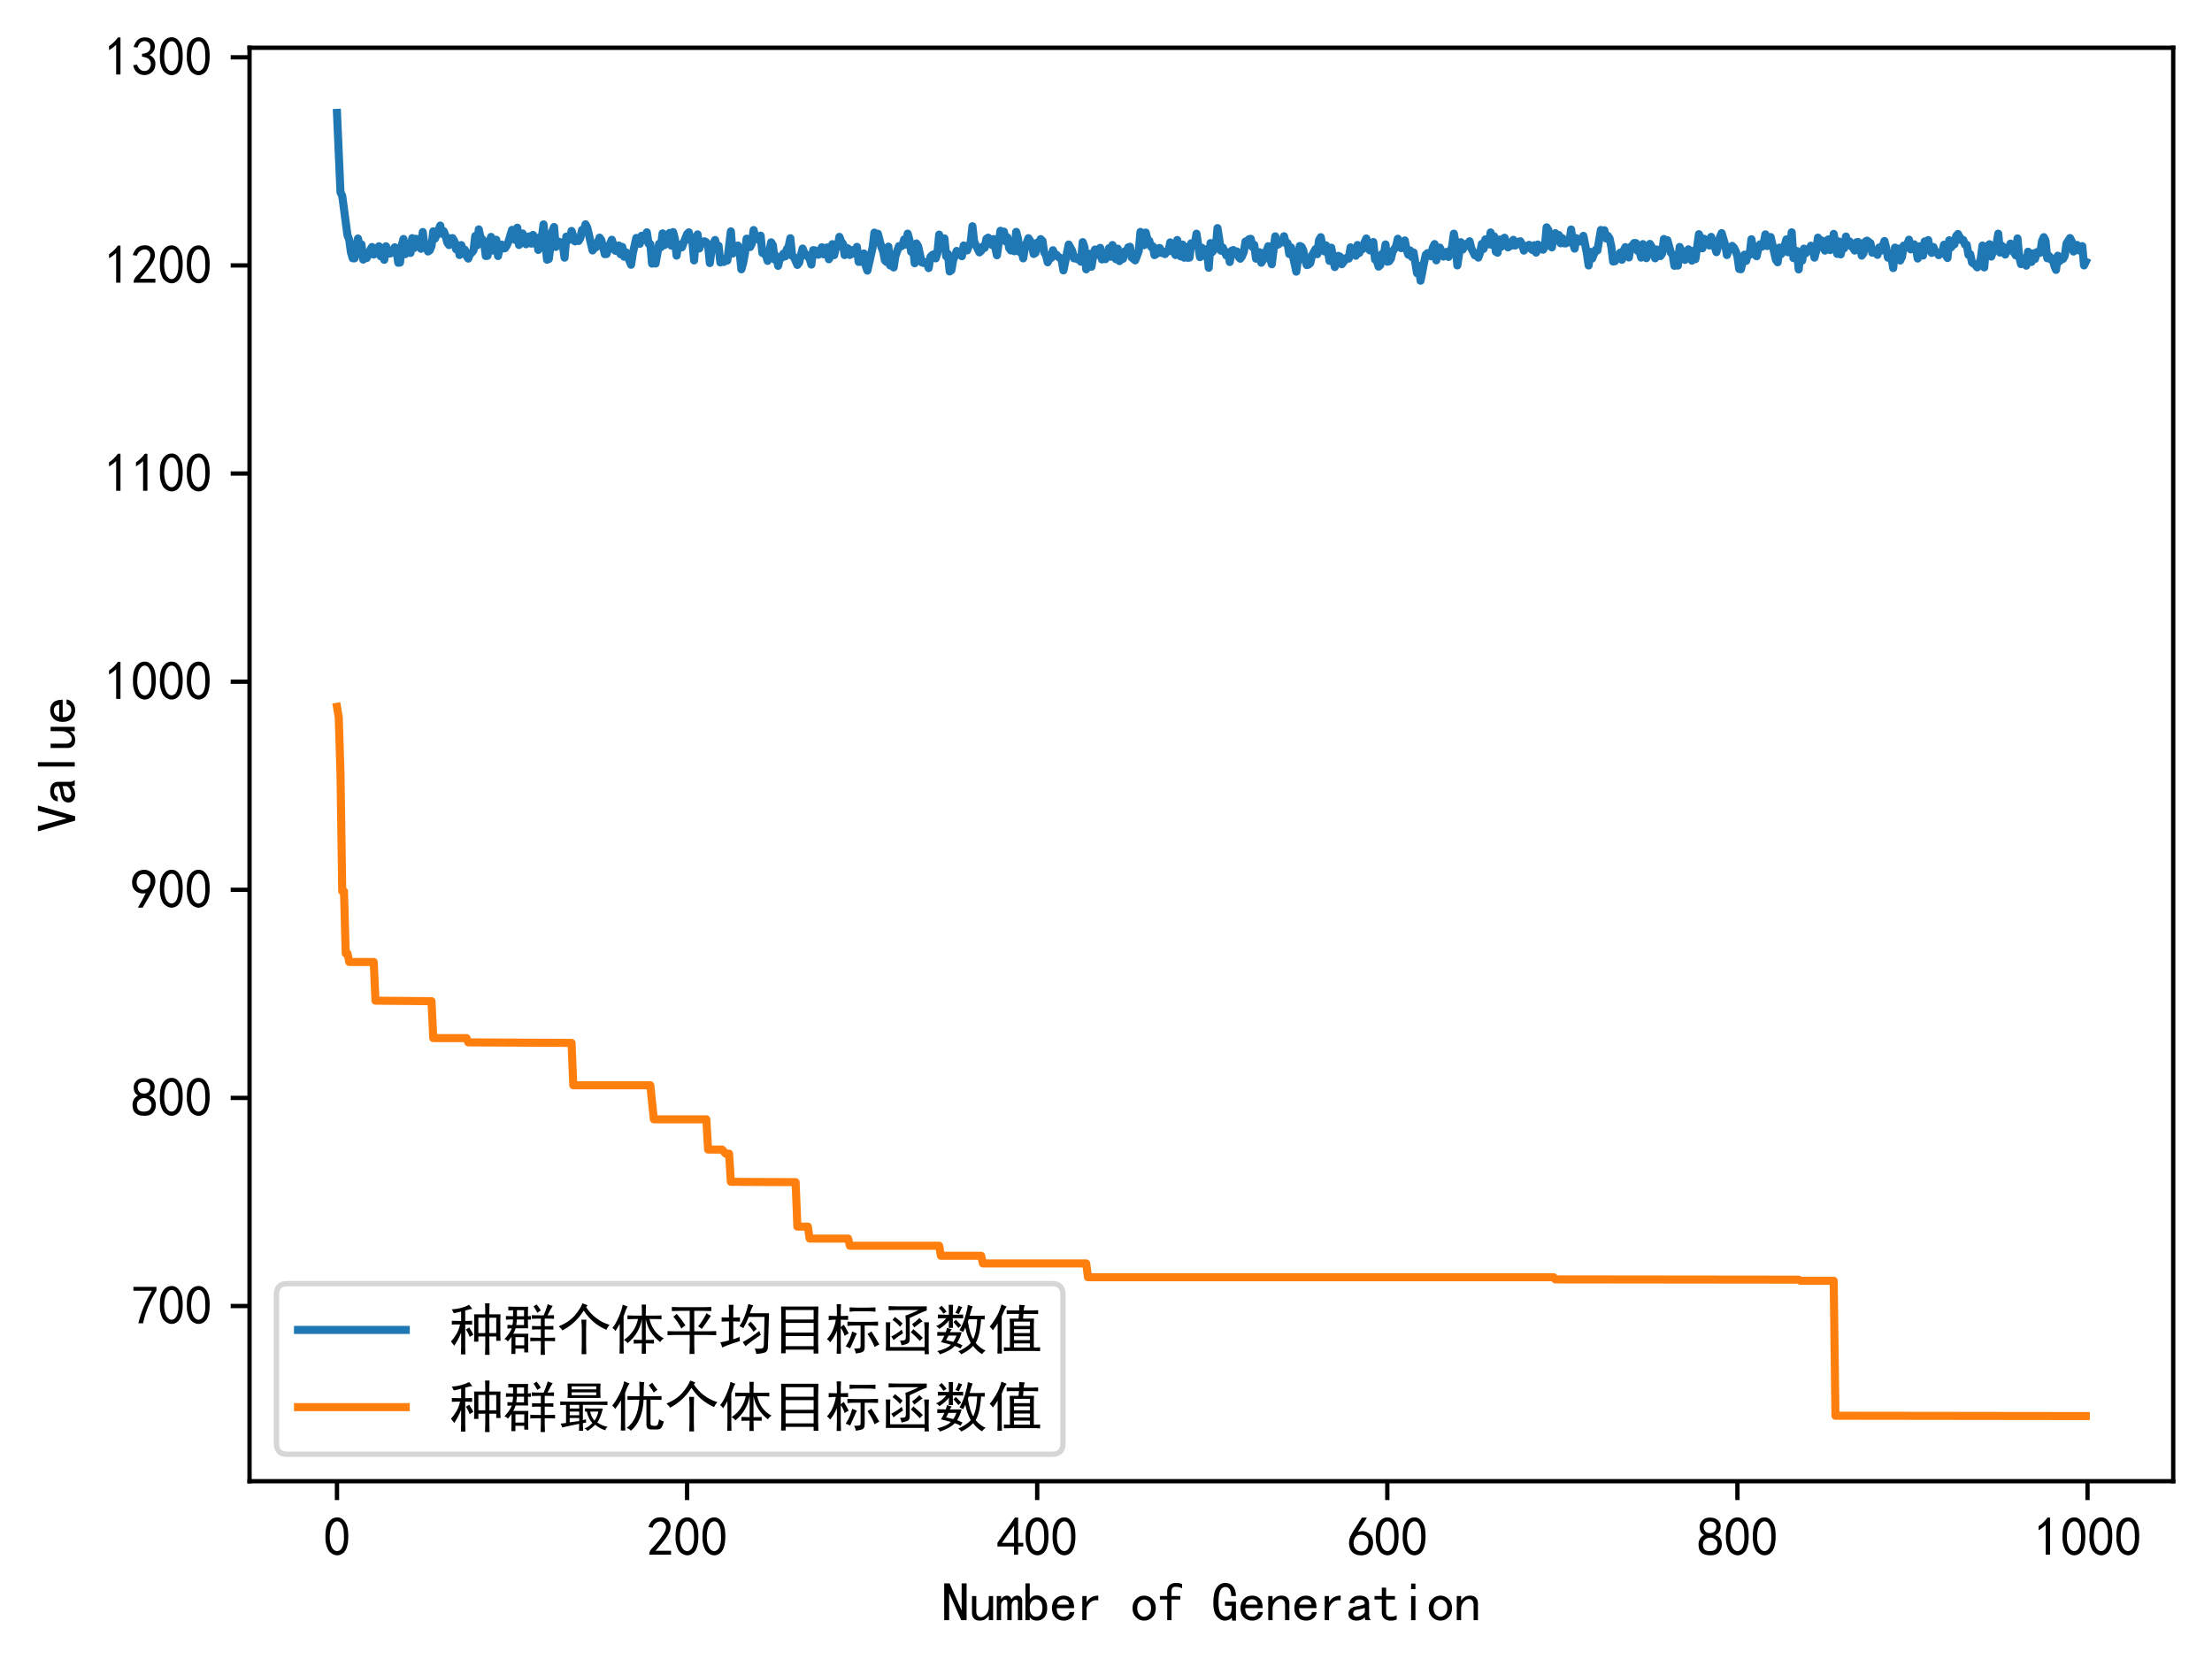 <?xml version="1.0" encoding="utf-8" standalone="no"?>
<!DOCTYPE svg PUBLIC "-//W3C//DTD SVG 1.1//EN"
  "http://www.w3.org/Graphics/SVG/1.1/DTD/svg11.dtd">
<svg height="309.422pt" version="1.1" viewBox="0 0 410.645 309.422" width="410.645pt" xmlns="http://www.w3.org/2000/svg" xmlns:xlink="http://www.w3.org/1999/xlink">
 <defs>
  <style type="text/css">*{stroke-linecap:butt;stroke-linejoin:round;}</style>
 </defs>
 <g id="figure_1">
  <g id="patch_1">
   <path d="M 0 309.422 
L 410.645 309.422 
L 410.645 0 
L 0 0 
z
" style="fill:#ffffff;"/>
  </g>
  <g id="axes_1">
   <g id="patch_2">
    <path d="M 46.325 274.972 
L 403.445 274.972 
L 403.445 8.86 
L 46.325 8.86 
z
" style="fill:#ffffff;"/>
   </g>
   <g id="matplotlib.axis_1">
    <g id="xtick_1">
     <g id="line2d_1">
      <defs>
       <path d="M 0 0 
L 0 3.5 
" id="m2eb376aec3" style="stroke:#000000;stroke-width:0.8;"/>
      </defs>
      <g>
       <use style="stroke:#000000;stroke-width:0.8;" x="62.558" xlink:href="#m2eb376aec3" y="274.972"/>
      </g>
     </g>
     <g id="text_1">
      <!-- 0 -->
      <g transform="translate(60.058 288.847)scale(0.1 -0.1)">
       <defs>
        <path d="M 225 2537 
Q 250 3200 412 3587 
Q 575 3975 875 4225 
Q 1175 4475 1612 4475 
Q 2050 4475 2375 4112 
Q 2700 3750 2800 3200 
Q 2900 2650 2862 1937 
Q 2825 1225 2612 775 
Q 2400 325 1975 150 
Q 1550 -25 1125 187 
Q 700 400 525 750 
Q 350 1100 275 1487 
Q 200 1875 225 2537 
z
M 750 2687 
Q 675 2000 800 1462 
Q 925 925 1212 700 
Q 1500 475 1800 612 
Q 2100 750 2237 1162 
Q 2375 1575 2375 2062 
Q 2375 2550 2337 2950 
Q 2300 3350 2112 3675 
Q 1925 4000 1612 4012 
Q 1300 4025 1062 3700 
Q 825 3375 750 2687 
z
" id="SimHei-30" transform="scale(0.016)"/>
       </defs>
       <use xlink:href="#SimHei-30"/>
      </g>
     </g>
    </g>
    <g id="xtick_2">
     <g id="line2d_2">
      <g>
       <use style="stroke:#000000;stroke-width:0.8;" x="127.554" xlink:href="#m2eb376aec3" y="274.972"/>
      </g>
     </g>
     <g id="text_2">
      <!-- 200 -->
      <g transform="translate(120.054 288.847)scale(0.1 -0.1)">
       <defs>
        <path d="M 300 250 
Q 325 625 650 925 
Q 975 1225 1475 1862 
Q 1975 2500 2125 2850 
Q 2275 3200 2237 3450 
Q 2200 3700 2000 3862 
Q 1800 4025 1537 4000 
Q 1275 3975 1037 3800 
Q 800 3625 675 3275 
L 200 3350 
Q 400 3925 712 4187 
Q 1025 4450 1450 4475 
Q 1700 4500 1900 4462 
Q 2100 4425 2312 4287 
Q 2525 4150 2662 3875 
Q 2800 3600 2762 3212 
Q 2725 2825 2375 2287 
Q 2025 1750 1025 600 
L 2825 600 
L 2825 150 
L 300 150 
L 300 250 
z
" id="SimHei-32" transform="scale(0.016)"/>
       </defs>
       <use xlink:href="#SimHei-32"/>
       <use x="50" xlink:href="#SimHei-30"/>
       <use x="100" xlink:href="#SimHei-30"/>
      </g>
     </g>
    </g>
    <g id="xtick_3">
     <g id="line2d_3">
      <g>
       <use style="stroke:#000000;stroke-width:0.8;" x="192.55" xlink:href="#m2eb376aec3" y="274.972"/>
      </g>
     </g>
     <g id="text_3">
      <!-- 400 -->
      <g transform="translate(185.05 288.847)scale(0.1 -0.1)">
       <defs>
        <path d="M 2000 1100 
L 75 1100 
L 75 1525 
L 2100 4450 
L 2475 4450 
L 2475 1525 
L 3075 1525 
L 3075 1100 
L 2475 1100 
L 2475 150 
L 2000 150 
L 2000 1100 
z
M 2000 1525 
L 2000 3500 
L 600 1525 
L 2000 1525 
z
" id="SimHei-34" transform="scale(0.016)"/>
       </defs>
       <use xlink:href="#SimHei-34"/>
       <use x="50" xlink:href="#SimHei-30"/>
       <use x="100" xlink:href="#SimHei-30"/>
      </g>
     </g>
    </g>
    <g id="xtick_4">
     <g id="line2d_4">
      <g>
       <use style="stroke:#000000;stroke-width:0.8;" x="257.545" xlink:href="#m2eb376aec3" y="274.972"/>
      </g>
     </g>
     <g id="text_4">
      <!-- 600 -->
      <g transform="translate(250.045 288.847)scale(0.1 -0.1)">
       <defs>
        <path d="M 250 1612 
Q 275 1975 387 2225 
Q 500 2475 725 2850 
L 1750 4450 
L 2325 4450 
L 1275 2800 
Q 1950 2975 2350 2750 
Q 2750 2525 2887 2237 
Q 3025 1950 3037 1612 
Q 3050 1275 2937 950 
Q 2825 625 2537 362 
Q 2250 100 1737 75 
Q 1225 50 862 262 
Q 500 475 362 862 
Q 225 1250 250 1612 
z
M 1025 787 
Q 1250 550 1625 525 
Q 2000 500 2250 775 
Q 2500 1050 2500 1575 
Q 2500 2100 2187 2300 
Q 1875 2500 1487 2450 
Q 1100 2400 925 2075 
Q 750 1750 775 1387 
Q 800 1025 1025 787 
z
" id="SimHei-36" transform="scale(0.016)"/>
       </defs>
       <use xlink:href="#SimHei-36"/>
       <use x="50" xlink:href="#SimHei-30"/>
       <use x="100" xlink:href="#SimHei-30"/>
      </g>
     </g>
    </g>
    <g id="xtick_5">
     <g id="line2d_5">
      <g>
       <use style="stroke:#000000;stroke-width:0.8;" x="322.541" xlink:href="#m2eb376aec3" y="274.972"/>
      </g>
     </g>
     <g id="text_5">
      <!-- 800 -->
      <g transform="translate(315.041 288.847)scale(0.1 -0.1)">
       <defs>
        <path d="M 175 1375 
Q 175 1675 325 1962 
Q 475 2250 825 2425 
Q 525 2600 425 2812 
Q 325 3025 312 3300 
Q 300 3575 387 3775 
Q 475 3975 650 4150 
Q 825 4325 1037 4387 
Q 1250 4450 1500 4450 
Q 1750 4450 1950 4400 
Q 2150 4350 2375 4187 
Q 2600 4025 2700 3725 
Q 2800 3425 2687 3025 
Q 2575 2625 2100 2400 
Q 2525 2275 2700 2012 
Q 2875 1750 2875 1375 
Q 2875 1000 2762 775 
Q 2650 550 2512 400 
Q 2375 250 2137 162 
Q 1900 75 1537 75 
Q 1175 75 912 162 
Q 650 250 475 425 
Q 300 600 237 837 
Q 175 1075 175 1375 
z
M 687 1400 
Q 675 1100 787 875 
Q 900 650 1200 587 
Q 1500 525 1825 600 
Q 2150 675 2275 950 
Q 2400 1225 2362 1500 
Q 2325 1775 2050 1962 
Q 1775 2150 1450 2125 
Q 1125 2100 912 1900 
Q 700 1700 687 1400 
z
M 775 3350 
Q 775 3100 950 2875 
Q 1125 2650 1500 2650 
Q 1875 2650 2062 2875 
Q 2250 3100 2237 3412 
Q 2225 3725 2012 3875 
Q 1800 4025 1437 4000 
Q 1075 3975 925 3787 
Q 775 3600 775 3350 
z
" id="SimHei-38" transform="scale(0.016)"/>
       </defs>
       <use xlink:href="#SimHei-38"/>
       <use x="50" xlink:href="#SimHei-30"/>
       <use x="100" xlink:href="#SimHei-30"/>
      </g>
     </g>
    </g>
    <g id="xtick_6">
     <g id="line2d_6">
      <g>
       <use style="stroke:#000000;stroke-width:0.8;" x="387.537" xlink:href="#m2eb376aec3" y="274.972"/>
      </g>
     </g>
     <g id="text_6">
      <!-- 1000 -->
      <g transform="translate(377.537 288.847)scale(0.1 -0.1)">
       <defs>
        <path d="M 1400 3600 
Q 1075 3275 575 2975 
L 575 3450 
Q 1200 3875 1600 4450 
L 1900 4450 
L 1900 150 
L 1400 150 
L 1400 3600 
z
" id="SimHei-31" transform="scale(0.016)"/>
       </defs>
       <use xlink:href="#SimHei-31"/>
       <use x="50" xlink:href="#SimHei-30"/>
       <use x="100" xlink:href="#SimHei-30"/>
       <use x="150" xlink:href="#SimHei-30"/>
      </g>
     </g>
    </g>
    <g id="text_7">
     <!-- Number of Generation -->
     <g transform="translate(174.885 300.972)scale(0.1 -0.1)">
      <defs>
       <path d="M 2850 125 
L 2225 125 
L 850 3225 
L 825 3225 
L 825 125 
L 250 125 
L 250 4400 
L 875 4400 
L 2250 1300 
L 2275 1300 
L 2275 4400 
L 2850 4400 
L 2850 125 
z
" id="SimHei-4e" transform="scale(0.016)"/>
       <path d="M 2800 125 
L 2300 125 
L 2300 650 
Q 2100 375 1862 225 
Q 1625 75 1250 75 
Q 800 75 575 325 
Q 350 575 350 950 
L 350 2925 
L 850 2925 
L 850 1125 
Q 850 825 1000 650 
Q 1150 475 1400 475 
Q 1725 475 2012 812 
Q 2300 1150 2300 1650 
L 2300 2925 
L 2800 2925 
L 2800 125 
z
" id="SimHei-75" transform="scale(0.016)"/>
       <path d="M 3050 125 
L 2550 125 
L 2550 2150 
Q 2550 2300 2500 2400 
Q 2450 2500 2300 2500 
Q 2125 2500 1975 2312 
Q 1825 2125 1825 1825 
L 1825 125 
L 1325 125 
L 1325 2150 
Q 1325 2300 1275 2400 
Q 1225 2500 1075 2500 
Q 900 2500 750 2312 
Q 600 2125 600 1825 
L 600 125 
L 100 125 
L 100 2925 
L 600 2925 
L 600 2550 
Q 725 2750 900 2862 
Q 1075 2975 1275 2975 
Q 1475 2975 1612 2862 
Q 1750 2750 1800 2550 
Q 1925 2750 2087 2862 
Q 2250 2975 2450 2975 
Q 2750 2975 2900 2812 
Q 3050 2650 3050 2350 
L 3050 125 
z
" id="SimHei-6d" transform="scale(0.016)"/>
       <path d="M 2825 1525 
Q 2825 800 2475 437 
Q 2125 75 1625 75 
Q 1350 75 1150 175 
Q 950 275 800 500 
L 800 125 
L 300 125 
L 300 4400 
L 800 4400 
L 800 2550 
Q 950 2775 1150 2887 
Q 1350 3000 1625 3000 
Q 2125 3000 2475 2625 
Q 2825 2250 2825 1525 
z
M 2275 1525 
Q 2275 2000 2087 2275 
Q 1900 2550 1525 2550 
Q 1225 2550 1012 2275 
Q 800 2000 800 1525 
Q 800 1050 1012 787 
Q 1225 525 1525 525 
Q 1900 525 2087 787 
Q 2275 1050 2275 1525 
z
" id="SimHei-62" transform="scale(0.016)"/>
       <path d="M 2850 1075 
Q 2800 625 2450 350 
Q 2100 75 1625 75 
Q 1025 75 637 462 
Q 250 850 250 1525 
Q 250 2200 637 2587 
Q 1025 2975 1625 2975 
Q 2150 2975 2487 2637 
Q 2825 2300 2825 1525 
L 800 1525 
Q 800 975 1037 750 
Q 1275 525 1625 525 
Q 1900 525 2075 662 
Q 2250 800 2300 1075 
L 2850 1075 
z
M 2250 1925 
Q 2200 2275 2025 2412 
Q 1850 2550 1575 2550 
Q 1325 2550 1125 2412 
Q 925 2275 825 1925 
L 2250 1925 
z
" id="SimHei-65" transform="scale(0.016)"/>
       <path d="M 2500 2425 
Q 2025 2500 1700 2287 
Q 1375 2075 1150 1550 
L 1150 125 
L 650 125 
L 650 2925 
L 1150 2925 
L 1150 2200 
Q 1375 2600 1712 2787 
Q 2050 2975 2500 2975 
L 2500 2425 
z
" id="SimHei-72" transform="scale(0.016)"/>
       <path id="SimHei-20" transform="scale(0.016)"/>
       <path d="M 2925 1525 
Q 2925 875 2525 475 
Q 2125 75 1575 75 
Q 1025 75 625 475 
Q 225 875 225 1525 
Q 225 2175 625 2575 
Q 1025 2975 1575 2975 
Q 2125 2975 2525 2575 
Q 2925 2175 2925 1525 
z
M 2375 1525 
Q 2375 2025 2125 2275 
Q 1875 2525 1575 2525 
Q 1275 2525 1025 2275 
Q 775 2025 775 1525 
Q 775 1025 1025 775 
Q 1275 525 1575 525 
Q 1875 525 2125 775 
Q 2375 1025 2375 1525 
z
" id="SimHei-6f" transform="scale(0.016)"/>
       <path d="M 2850 3825 
Q 2725 3900 2550 3950 
Q 2375 4000 2100 4000 
Q 1825 4000 1725 3862 
Q 1625 3725 1625 3525 
L 1625 2925 
L 2650 2925 
L 2650 2525 
L 1625 2525 
L 1625 125 
L 1125 125 
L 1125 2525 
L 275 2525 
L 275 2925 
L 1125 2925 
L 1125 3500 
Q 1125 3950 1400 4200 
Q 1675 4450 2125 4450 
Q 2400 4450 2562 4412 
Q 2725 4375 2850 4325 
L 2850 3825 
z
" id="SimHei-66" transform="scale(0.016)"/>
       <path d="M 2850 75 
L 2425 75 
L 2350 425 
Q 2250 275 2037 175 
Q 1825 75 1575 75 
Q 1050 75 637 562 
Q 225 1050 225 2125 
Q 225 3300 600 3875 
Q 975 4450 1625 4450 
Q 2200 4450 2525 4025 
Q 2850 3600 2850 2925 
L 2300 2925 
Q 2300 3450 2125 3712 
Q 1950 3975 1625 3975 
Q 1225 3975 1025 3562 
Q 825 3150 825 2175 
Q 825 1250 1075 900 
Q 1325 550 1650 550 
Q 1975 550 2162 787 
Q 2350 1025 2350 1525 
L 2350 1800 
L 1575 1800 
L 1575 2275 
L 2850 2275 
L 2850 75 
z
" id="SimHei-47" transform="scale(0.016)"/>
       <path d="M 2800 125 
L 2300 125 
L 2300 1925 
Q 2300 2225 2150 2400 
Q 2000 2575 1750 2575 
Q 1425 2575 1137 2237 
Q 850 1900 850 1400 
L 850 125 
L 350 125 
L 350 2925 
L 850 2925 
L 850 2400 
Q 1050 2675 1287 2825 
Q 1525 2975 1900 2975 
Q 2350 2975 2575 2725 
Q 2800 2475 2800 2100 
L 2800 125 
z
" id="SimHei-6e" transform="scale(0.016)"/>
       <path d="M 2875 125 
L 2275 125 
Q 2225 175 2200 262 
Q 2175 350 2175 475 
Q 2000 275 1750 175 
Q 1500 75 1225 75 
Q 825 75 550 275 
Q 275 475 275 850 
Q 275 1225 525 1450 
Q 775 1675 1300 1750 
Q 1650 1800 1912 1875 
Q 2175 1950 2175 2075 
Q 2175 2225 2062 2375 
Q 1950 2525 1575 2525 
Q 1275 2525 1137 2412 
Q 1000 2300 950 2100 
L 400 2100 
Q 450 2500 762 2737 
Q 1075 2975 1575 2975 
Q 2125 2975 2400 2725 
Q 2675 2475 2675 2025 
L 2675 650 
Q 2675 500 2725 375 
Q 2775 250 2875 125 
z
M 2175 1050 
L 2175 1550 
Q 2025 1500 1887 1462 
Q 1750 1425 1425 1375 
Q 1050 1325 937 1200 
Q 825 1075 825 900 
Q 825 750 937 637 
Q 1050 525 1275 525 
Q 1500 525 1762 650 
Q 2025 775 2175 1050 
z
" id="SimHei-61" transform="scale(0.016)"/>
       <path d="M 2750 200 
Q 2625 150 2462 112 
Q 2300 75 2025 75 
Q 1575 75 1300 325 
Q 1025 575 1025 1025 
L 1025 2525 
L 175 2525 
L 175 2925 
L 1025 2925 
L 1025 3900 
L 1525 3900 
L 1525 2925 
L 2550 2925 
L 2550 2525 
L 1525 2525 
L 1525 1000 
Q 1525 800 1625 662 
Q 1725 525 2000 525 
Q 2275 525 2450 575 
Q 2625 625 2750 700 
L 2750 200 
z
" id="SimHei-74" transform="scale(0.016)"/>
       <path d="M 1800 3725 
L 1300 3725 
L 1300 4375 
L 1800 4375 
L 1800 3725 
z
M 1800 125 
L 1300 125 
L 1300 2925 
L 1800 2925 
L 1800 125 
z
" id="SimHei-69" transform="scale(0.016)"/>
      </defs>
      <use xlink:href="#SimHei-4e"/>
      <use x="50" xlink:href="#SimHei-75"/>
      <use x="100" xlink:href="#SimHei-6d"/>
      <use x="150" xlink:href="#SimHei-62"/>
      <use x="200" xlink:href="#SimHei-65"/>
      <use x="250" xlink:href="#SimHei-72"/>
      <use x="300" xlink:href="#SimHei-20"/>
      <use x="350" xlink:href="#SimHei-6f"/>
      <use x="400" xlink:href="#SimHei-66"/>
      <use x="450" xlink:href="#SimHei-20"/>
      <use x="500" xlink:href="#SimHei-47"/>
      <use x="550" xlink:href="#SimHei-65"/>
      <use x="600" xlink:href="#SimHei-6e"/>
      <use x="650" xlink:href="#SimHei-65"/>
      <use x="700" xlink:href="#SimHei-72"/>
      <use x="750" xlink:href="#SimHei-61"/>
      <use x="800" xlink:href="#SimHei-74"/>
      <use x="850" xlink:href="#SimHei-69"/>
      <use x="900" xlink:href="#SimHei-6f"/>
      <use x="950" xlink:href="#SimHei-6e"/>
     </g>
    </g>
   </g>
   <g id="matplotlib.axis_2">
    <g id="ytick_1">
     <g id="line2d_7">
      <defs>
       <path d="M 0 0 
L -3.5 0 
" id="me385b22f71" style="stroke:#000000;stroke-width:0.8;"/>
      </defs>
      <g>
       <use style="stroke:#000000;stroke-width:0.8;" x="46.325" xlink:href="#me385b22f71" y="242.454"/>
      </g>
     </g>
     <g id="text_8">
      <!-- 700 -->
      <g transform="translate(24.325 245.892)scale(0.1 -0.1)">
       <defs>
        <path d="M 850 150 
Q 1300 2050 2425 3925 
L 275 3925 
L 275 4375 
L 2950 4375 
L 2950 3950 
Q 1775 2050 1400 150 
L 850 150 
z
" id="SimHei-37" transform="scale(0.016)"/>
       </defs>
       <use xlink:href="#SimHei-37"/>
       <use x="50" xlink:href="#SimHei-30"/>
       <use x="100" xlink:href="#SimHei-30"/>
      </g>
     </g>
    </g>
    <g id="ytick_2">
     <g id="line2d_8">
      <g>
       <use style="stroke:#000000;stroke-width:0.8;" x="46.325" xlink:href="#me385b22f71" y="203.818"/>
      </g>
     </g>
     <g id="text_9">
      <!-- 800 -->
      <g transform="translate(24.325 207.256)scale(0.1 -0.1)">
       <use xlink:href="#SimHei-38"/>
       <use x="50" xlink:href="#SimHei-30"/>
       <use x="100" xlink:href="#SimHei-30"/>
      </g>
     </g>
    </g>
    <g id="ytick_3">
     <g id="line2d_9">
      <g>
       <use style="stroke:#000000;stroke-width:0.8;" x="46.325" xlink:href="#me385b22f71" y="165.182"/>
      </g>
     </g>
     <g id="text_10">
      <!-- 900 -->
      <g transform="translate(24.325 168.619)scale(0.1 -0.1)">
       <defs>
        <path d="M 800 75 
Q 1350 1000 1700 1750 
Q 1075 1650 662 1912 
Q 250 2175 162 2625 
Q 75 3075 175 3437 
Q 275 3800 487 4037 
Q 700 4275 1000 4375 
Q 1300 4475 1537 4475 
Q 1775 4475 2025 4375 
Q 2275 4275 2475 4075 
Q 2675 3875 2750 3662 
Q 2825 3450 2825 3112 
Q 2825 2775 2575 2250 
Q 2325 1725 1350 75 
L 800 75 
z
M 662 2875 
Q 700 2550 937 2337 
Q 1175 2125 1450 2150 
Q 1725 2175 1887 2300 
Q 2050 2425 2200 2725 
Q 2300 3100 2250 3362 
Q 2200 3625 1987 3800 
Q 1775 3975 1525 3975 
Q 1375 4000 1137 3900 
Q 900 3800 762 3500 
Q 625 3200 662 2875 
z
" id="SimHei-39" transform="scale(0.016)"/>
       </defs>
       <use xlink:href="#SimHei-39"/>
       <use x="50" xlink:href="#SimHei-30"/>
       <use x="100" xlink:href="#SimHei-30"/>
      </g>
     </g>
    </g>
    <g id="ytick_4">
     <g id="line2d_10">
      <g>
       <use style="stroke:#000000;stroke-width:0.8;" x="46.325" xlink:href="#me385b22f71" y="126.546"/>
      </g>
     </g>
     <g id="text_11">
      <!-- 1000 -->
      <g transform="translate(19.325 129.983)scale(0.1 -0.1)">
       <use xlink:href="#SimHei-31"/>
       <use x="50" xlink:href="#SimHei-30"/>
       <use x="100" xlink:href="#SimHei-30"/>
       <use x="150" xlink:href="#SimHei-30"/>
      </g>
     </g>
    </g>
    <g id="ytick_5">
     <g id="line2d_11">
      <g>
       <use style="stroke:#000000;stroke-width:0.8;" x="46.325" xlink:href="#me385b22f71" y="87.91"/>
      </g>
     </g>
     <g id="text_12">
      <!-- 1100 -->
      <g transform="translate(19.325 91.347)scale(0.1 -0.1)">
       <use xlink:href="#SimHei-31"/>
       <use x="50" xlink:href="#SimHei-31"/>
       <use x="100" xlink:href="#SimHei-30"/>
       <use x="150" xlink:href="#SimHei-30"/>
      </g>
     </g>
    </g>
    <g id="ytick_6">
     <g id="line2d_12">
      <g>
       <use style="stroke:#000000;stroke-width:0.8;" x="46.325" xlink:href="#me385b22f71" y="49.274"/>
      </g>
     </g>
     <g id="text_13">
      <!-- 1200 -->
      <g transform="translate(19.325 52.711)scale(0.1 -0.1)">
       <use xlink:href="#SimHei-31"/>
       <use x="50" xlink:href="#SimHei-32"/>
       <use x="100" xlink:href="#SimHei-30"/>
       <use x="150" xlink:href="#SimHei-30"/>
      </g>
     </g>
    </g>
    <g id="ytick_7">
     <g id="line2d_13">
      <g>
       <use style="stroke:#000000;stroke-width:0.8;" x="46.325" xlink:href="#me385b22f71" y="10.637"/>
      </g>
     </g>
     <g id="text_14">
      <!-- 1300 -->
      <g transform="translate(19.325 14.075)scale(0.1 -0.1)">
       <defs>
        <path d="M 250 1225 
L 700 1300 
Q 800 975 1025 762 
Q 1250 550 1587 562 
Q 1925 575 2125 837 
Q 2325 1100 2300 1437 
Q 2275 1775 2037 1962 
Q 1800 2150 1275 2225 
L 1275 2550 
Q 1800 2600 2037 2825 
Q 2275 3050 2250 3412 
Q 2225 3775 1925 3937 
Q 1625 4100 1287 3975 
Q 950 3850 750 3275 
L 300 3350 
Q 450 3800 712 4100 
Q 975 4400 1425 4450 
Q 1875 4500 2212 4337 
Q 2550 4175 2687 3837 
Q 2825 3500 2725 3100 
Q 2625 2700 2150 2400 
Q 2500 2250 2687 1950 
Q 2875 1650 2812 1162 
Q 2750 675 2375 375 
Q 2000 75 1525 87 
Q 1050 100 700 387 
Q 350 675 250 1225 
z
" id="SimHei-33" transform="scale(0.016)"/>
       </defs>
       <use xlink:href="#SimHei-31"/>
       <use x="50" xlink:href="#SimHei-33"/>
       <use x="100" xlink:href="#SimHei-30"/>
       <use x="150" xlink:href="#SimHei-30"/>
      </g>
     </g>
    </g>
    <g id="text_15">
     <!-- Value -->
     <g transform="translate(14.075 154.416)rotate(-90)scale(0.1 -0.1)">
      <defs>
       <path d="M 3050 4400 
L 1800 75 
L 1300 75 
L 50 4400 
L 650 4400 
L 1525 1125 
L 1575 1125 
L 2450 4400 
L 3050 4400 
z
" id="SimHei-56" transform="scale(0.016)"/>
       <path d="M 1825 125 
L 1325 125 
L 1325 4400 
L 1825 4400 
L 1825 125 
z
" id="SimHei-6c" transform="scale(0.016)"/>
      </defs>
      <use xlink:href="#SimHei-56"/>
      <use x="50" xlink:href="#SimHei-61"/>
      <use x="100" xlink:href="#SimHei-6c"/>
      <use x="150" xlink:href="#SimHei-75"/>
      <use x="200" xlink:href="#SimHei-65"/>
     </g>
    </g>
   </g>
   <g id="line2d_14">
    <path clip-path="url(#p1be9faec43)" d="M 62.558 20.956 
L 63.208 35.697 
L 63.533 36.361 
L 64.508 43.685 
L 64.833 44.507 
L 65.158 46.88 
L 65.483 47.954 
L 65.808 47.967 
L 66.133 46.569 
L 66.457 44.278 
L 66.782 45.639 
L 67.107 45.364 
L 67.432 48.194 
L 67.757 47.274 
L 68.082 47.899 
L 68.732 46.406 
L 69.057 45.855 
L 69.382 47.261 
L 69.707 46.33 
L 70.032 46.092 
L 70.357 45.714 
L 70.682 47.589 
L 71.007 46.51 
L 71.332 48.231 
L 71.657 45.719 
L 72.307 47.079 
L 72.632 46.981 
L 72.957 46.66 
L 73.282 45.906 
L 73.607 46.387 
L 73.932 48.784 
L 74.257 48.75 
L 74.582 45.5 
L 74.907 44.362 
L 75.232 47.185 
L 75.557 45.195 
L 76.207 46.958 
L 76.532 44.207 
L 76.857 46.053 
L 77.182 44.327 
L 77.507 44.383 
L 78.157 46.188 
L 78.482 43.07 
L 78.807 45.644 
L 79.132 45.497 
L 79.457 46.684 
L 79.782 46.469 
L 80.107 45.683 
L 80.432 42.936 
L 80.757 44.299 
L 81.732 41.874 
L 82.056 43.405 
L 82.381 42.922 
L 82.706 43.739 
L 83.031 45.003 
L 83.356 45.494 
L 83.681 44.243 
L 84.006 44.202 
L 84.331 44.715 
L 84.656 46.269 
L 84.981 45.501 
L 85.306 47.341 
L 85.631 45.494 
L 85.956 46.297 
L 86.281 46.353 
L 86.606 47.522 
L 86.931 48.006 
L 87.256 47.162 
L 87.581 46.901 
L 87.906 46.487 
L 88.231 43.802 
L 88.556 45.567 
L 88.881 42.582 
L 89.206 44.099 
L 89.531 44.404 
L 89.856 44.885 
L 90.181 47.525 
L 90.506 47.487 
L 90.831 45.218 
L 91.156 43.977 
L 91.481 46.517 
L 91.806 45.024 
L 92.131 44.505 
L 92.456 47.533 
L 92.781 45.899 
L 93.106 45.398 
L 93.431 46.124 
L 93.756 46.074 
L 94.081 45.564 
L 94.406 44.821 
L 95.056 42.677 
L 95.381 44.326 
L 95.706 44.565 
L 96.031 42.268 
L 96.356 45.482 
L 96.681 44.864 
L 97.006 43.34 
L 97.331 43.871 
L 97.656 45.345 
L 97.98 44 
L 98.305 43.87 
L 98.63 45.229 
L 98.955 43.61 
L 99.28 45.246 
L 99.605 44.138 
L 99.93 46.399 
L 100.255 44.041 
L 100.58 44.131 
L 100.905 41.652 
L 101.555 48.216 
L 101.88 48.086 
L 102.53 42.974 
L 102.855 42.136 
L 103.18 45.842 
L 103.83 44.883 
L 104.155 45.52 
L 104.48 45.487 
L 104.805 47.835 
L 105.13 43.919 
L 105.78 44.505 
L 106.105 42.871 
L 106.755 44.816 
L 107.08 44.491 
L 107.405 44.739 
L 107.73 44.21 
L 108.055 42.678 
L 108.38 42.744 
L 108.705 41.641 
L 109.03 42.295 
L 110.005 46.501 
L 110.33 46.081 
L 110.655 45.898 
L 111.305 44.113 
L 111.63 44.574 
L 112.28 47.185 
L 112.605 47.162 
L 113.255 45.254 
L 113.58 44.505 
L 114.229 46.546 
L 114.554 46.622 
L 114.879 45.573 
L 115.204 47.195 
L 115.529 45.843 
L 115.854 47.654 
L 116.179 46.817 
L 117.154 49.149 
L 117.479 47.008 
L 118.129 44.168 
L 118.454 44.229 
L 118.779 45.268 
L 119.104 43.773 
L 119.429 44.572 
L 120.079 43.123 
L 120.404 45.238 
L 120.729 45.31 
L 121.054 48.944 
L 121.379 47.836 
L 121.704 48.924 
L 122.354 45.258 
L 122.679 45.9 
L 123.004 43.319 
L 123.329 45.517 
L 123.654 44.855 
L 123.979 45.2 
L 124.304 43.235 
L 124.629 45.596 
L 124.954 43.081 
L 125.279 44.269 
L 125.604 47.455 
L 125.929 45.341 
L 126.579 45.925 
L 127.554 43.449 
L 127.879 43.132 
L 128.204 44.593 
L 128.529 44.789 
L 128.854 48.344 
L 129.179 44.342 
L 129.504 43.511 
L 129.828 46.123 
L 130.153 45.133 
L 130.478 44.884 
L 130.803 44.794 
L 131.128 45.004 
L 131.453 45.593 
L 131.778 48.835 
L 132.103 46.321 
L 132.428 45.224 
L 132.753 44.547 
L 133.078 45.947 
L 133.403 45.627 
L 133.728 48.727 
L 134.053 48.539 
L 134.378 48.632 
L 134.703 47.962 
L 135.028 48.366 
L 135.678 42.95 
L 136.003 47.079 
L 136.328 45.745 
L 136.653 46.277 
L 136.978 45.583 
L 137.303 46.712 
L 137.628 49.997 
L 137.953 48.859 
L 138.278 47.147 
L 138.603 44.302 
L 138.928 45.597 
L 139.253 45.863 
L 139.578 45.232 
L 139.903 42.707 
L 140.228 44.036 
L 140.553 44.173 
L 140.878 44.545 
L 141.203 43.742 
L 141.528 46.947 
L 142.178 47.307 
L 142.503 48.429 
L 143.153 44.981 
L 143.478 45.498 
L 143.803 48.183 
L 144.128 47.553 
L 144.453 49.357 
L 144.778 47.947 
L 145.103 47.868 
L 145.428 47.081 
L 145.752 47.605 
L 146.077 46.236 
L 146.402 45.777 
L 146.727 44.227 
L 147.052 47.496 
L 147.377 47.686 
L 148.027 49.182 
L 148.352 48.768 
L 149.002 46.138 
L 149.327 46.959 
L 149.977 47.638 
L 150.302 47.999 
L 150.627 49.118 
L 150.952 46.437 
L 151.277 46.473 
L 151.602 47.064 
L 151.927 47.294 
L 152.577 45.895 
L 152.902 47.216 
L 153.227 46.959 
L 153.552 45.923 
L 153.877 48.131 
L 154.202 47.545 
L 154.527 45.321 
L 154.852 47.366 
L 155.177 45.912 
L 155.502 45.804 
L 155.827 43.966 
L 156.152 44.834 
L 156.477 45.238 
L 156.802 47.353 
L 157.127 45.979 
L 157.452 46.144 
L 157.777 47.337 
L 158.102 46.429 
L 158.427 47.075 
L 158.752 47.041 
L 159.077 45.825 
L 159.402 48.616 
L 159.727 48.607 
L 160.052 48.275 
L 160.377 47.055 
L 160.702 49.314 
L 161.027 50.242 
L 162.001 45.935 
L 162.326 43.182 
L 162.651 44.145 
L 162.976 43.392 
L 163.626 45.886 
L 163.951 46.653 
L 164.276 48.34 
L 164.601 48.638 
L 164.926 45.778 
L 165.251 49.288 
L 165.576 49.227 
L 165.901 49.653 
L 166.226 47.56 
L 166.876 45.69 
L 167.201 45.778 
L 167.526 45.582 
L 167.851 44.446 
L 168.176 45.4 
L 168.501 43.368 
L 168.826 44.503 
L 169.151 46.749 
L 169.476 45.49 
L 169.801 48.87 
L 170.126 45.197 
L 170.451 45.726 
L 171.101 48.695 
L 171.426 48.808 
L 171.751 48.631 
L 172.076 48.866 
L 172.401 49.769 
L 172.726 47.695 
L 173.051 47.357 
L 173.376 47.199 
L 173.701 47.966 
L 174.026 46.964 
L 174.351 43.55 
L 174.676 45.668 
L 175.001 44.514 
L 175.326 44.256 
L 175.651 47.575 
L 175.976 47.125 
L 176.301 50.395 
L 176.626 50.155 
L 176.951 48.208 
L 177.275 47.547 
L 177.6 46.58 
L 178.575 47.566 
L 178.9 45.569 
L 179.55 46.493 
L 179.875 45.58 
L 180.2 45.02 
L 180.525 41.995 
L 180.85 44.875 
L 181.825 46.86 
L 182.15 46.571 
L 182.475 45.745 
L 182.8 46.009 
L 183.125 44.33 
L 183.45 44.116 
L 183.775 44.987 
L 184.1 45.456 
L 184.425 44.381 
L 185.075 47.388 
L 185.725 42.84 
L 186.05 43.481 
L 186.375 43.005 
L 186.7 44.811 
L 187.025 44.066 
L 187.35 46.065 
L 187.675 46.496 
L 188 46.042 
L 188.325 46.638 
L 188.65 43.046 
L 188.975 44.25 
L 189.3 46.781 
L 189.625 46.482 
L 189.95 47.964 
L 190.275 45.913 
L 190.925 44.215 
L 191.25 44.699 
L 191.575 45.629 
L 191.9 47.15 
L 192.225 46.947 
L 192.55 45.053 
L 192.875 45.003 
L 193.199 44.388 
L 193.524 44.706 
L 193.849 46.864 
L 194.174 47.363 
L 194.499 48.696 
L 194.824 47.999 
L 195.149 47.89 
L 195.474 46.455 
L 195.799 47.315 
L 196.124 47.282 
L 196.449 47.691 
L 196.774 47.831 
L 197.099 48.334 
L 197.424 50.199 
L 198.399 45.395 
L 199.049 46.565 
L 199.374 47.962 
L 199.699 47.754 
L 200.024 48.125 
L 200.349 48.032 
L 200.674 48.587 
L 200.999 44.943 
L 201.324 45.873 
L 201.649 50 
L 202.299 47.11 
L 202.624 49.52 
L 202.949 47.518 
L 203.274 46.325 
L 203.599 47.336 
L 203.924 46.262 
L 204.249 46.011 
L 204.574 48.164 
L 204.899 47.297 
L 205.224 48.114 
L 205.549 47.398 
L 205.874 46.077 
L 206.199 47.668 
L 206.524 45.489 
L 206.849 47.312 
L 207.174 48.124 
L 207.499 46.155 
L 207.824 48.471 
L 208.149 48.132 
L 208.474 48.056 
L 208.799 46.668 
L 209.123 46.767 
L 209.448 45.917 
L 209.773 45.804 
L 210.098 47.803 
L 210.748 48.339 
L 211.398 46.612 
L 211.723 43.048 
L 212.048 43.315 
L 212.373 45.518 
L 212.698 43.169 
L 213.023 44.419 
L 213.348 44.69 
L 213.673 45.81 
L 213.998 45.698 
L 214.323 47.365 
L 214.648 47.168 
L 214.973 46.115 
L 215.298 46.041 
L 215.623 46.966 
L 215.948 46.671 
L 216.273 47.175 
L 216.598 46.704 
L 216.923 46.648 
L 217.248 44.995 
L 217.573 45.588 
L 217.898 46.715 
L 218.223 47.344 
L 218.548 44.549 
L 218.873 46.826 
L 219.198 47.604 
L 219.523 45.396 
L 219.848 47.846 
L 220.173 45.834 
L 220.498 47.862 
L 220.823 47.817 
L 221.148 45.157 
L 221.473 45.664 
L 221.798 45.389 
L 222.123 43.38 
L 222.773 47.741 
L 223.098 45.978 
L 223.423 47.474 
L 223.748 46.275 
L 224.073 46.599 
L 224.398 49.715 
L 224.723 45.124 
L 225.047 46.794 
L 225.697 45.924 
L 226.022 42.345 
L 226.672 46.545 
L 226.997 45.946 
L 227.647 47.419 
L 227.972 46.859 
L 228.297 48.64 
L 228.622 46.562 
L 228.947 46.417 
L 229.272 46.931 
L 229.597 46.669 
L 229.922 47.661 
L 230.247 48.031 
L 230.572 47.575 
L 230.897 46.789 
L 231.222 44.818 
L 231.547 45.53 
L 231.872 44.393 
L 232.197 44.33 
L 232.522 45.857 
L 232.847 45.45 
L 233.172 48.022 
L 233.822 46.824 
L 234.147 48.775 
L 234.472 48.314 
L 234.797 46.863 
L 235.122 46.653 
L 235.447 45.7 
L 235.772 47.807 
L 236.097 49.055 
L 236.747 43.873 
L 237.072 45.481 
L 237.397 45.323 
L 237.722 44.643 
L 238.047 44.973 
L 238.372 43.856 
L 238.697 45.125 
L 239.022 45.133 
L 239.347 47.169 
L 239.672 45.922 
L 240.647 50.43 
L 241.296 45.663 
L 241.621 45.802 
L 241.946 46.453 
L 242.271 48.269 
L 242.596 49.212 
L 242.921 49.128 
L 243.246 48.832 
L 243.571 47.402 
L 244.221 46.24 
L 244.546 47.19 
L 244.871 44.571 
L 245.196 44.028 
L 245.521 45.723 
L 245.846 46.669 
L 246.171 45.547 
L 246.496 46.497 
L 246.821 48.433 
L 247.146 45.98 
L 247.796 49.577 
L 248.446 47.499 
L 248.771 47.645 
L 249.096 49.049 
L 250.071 47.801 
L 250.396 48.008 
L 250.721 45.918 
L 251.046 46.997 
L 251.371 47.055 
L 251.696 47.48 
L 252.021 45.482 
L 252.346 46.965 
L 252.671 46.201 
L 252.996 46.228 
L 253.321 45.003 
L 253.646 44.27 
L 254.296 46.486 
L 254.621 45.494 
L 254.946 44.925 
L 255.271 48.184 
L 255.596 48.39 
L 255.921 49.495 
L 256.246 49.209 
L 256.571 47.129 
L 256.895 47.364 
L 257.22 45.372 
L 257.545 48.585 
L 257.87 48.505 
L 258.195 48.067 
L 258.52 46.734 
L 259.17 45.744 
L 259.495 44.321 
L 259.82 45.503 
L 260.145 46.076 
L 260.47 45.702 
L 260.795 44.633 
L 261.12 46.33 
L 261.445 47.286 
L 261.77 46.483 
L 262.095 47.707 
L 262.42 46.869 
L 263.07 50.72 
L 263.395 49.342 
L 263.72 52.11 
L 264.37 48.735 
L 264.695 47.273 
L 265.02 46.993 
L 265.345 47.386 
L 265.67 47.583 
L 265.995 45.955 
L 266.32 45.305 
L 266.645 48.336 
L 266.97 46.422 
L 267.295 45.959 
L 267.62 46.639 
L 267.945 47.631 
L 268.27 46.947 
L 268.595 46.757 
L 268.92 47.699 
L 269.57 45.77 
L 269.895 43.373 
L 270.22 45.146 
L 270.545 49.277 
L 271.195 44.962 
L 271.52 46.336 
L 272.17 45.279 
L 272.495 45.255 
L 272.819 44.792 
L 273.144 46.097 
L 273.794 47.4 
L 274.119 47.047 
L 274.444 47.824 
L 274.769 46.904 
L 275.094 45.269 
L 275.419 46.203 
L 275.744 44.439 
L 276.394 45.371 
L 276.719 43.146 
L 277.044 45.49 
L 277.369 43.865 
L 277.694 46.727 
L 278.019 46.911 
L 278.344 44.473 
L 278.669 45.827 
L 278.994 44.352 
L 279.319 44.134 
L 279.969 45.928 
L 280.294 45.462 
L 280.619 45.608 
L 280.944 44.526 
L 281.269 45.583 
L 281.594 45.391 
L 281.919 44.881 
L 282.244 44.791 
L 282.569 45.363 
L 282.894 46.525 
L 283.219 45.667 
L 283.544 45.659 
L 283.869 45.449 
L 284.194 46.188 
L 284.519 46.438 
L 284.844 45.516 
L 285.169 46.898 
L 285.494 45.386 
L 285.819 46.282 
L 286.144 45.825 
L 286.469 46.355 
L 286.794 45.806 
L 287.119 42.194 
L 287.444 42.686 
L 287.769 45.379 
L 288.094 45.931 
L 288.418 43.957 
L 288.743 43.287 
L 289.068 43.674 
L 289.393 43.627 
L 289.718 45.168 
L 290.043 44.202 
L 290.368 45.171 
L 290.693 45.184 
L 291.018 44.553 
L 291.343 44.971 
L 291.668 42.606 
L 291.993 45.071 
L 292.318 46.156 
L 292.643 44.204 
L 292.968 44.822 
L 293.293 44.832 
L 293.618 44.579 
L 293.943 43.782 
L 294.593 47.005 
L 294.918 49.286 
L 295.243 46.758 
L 295.568 48.007 
L 296.218 46.38 
L 296.543 46.513 
L 297.193 42.688 
L 297.518 43.795 
L 297.843 42.746 
L 298.168 44.274 
L 298.493 43.789 
L 298.818 44.282 
L 299.143 45.848 
L 299.468 48.558 
L 299.793 48.495 
L 300.118 47.857 
L 300.443 47.654 
L 300.768 46.905 
L 301.093 48.229 
L 301.418 46.509 
L 301.743 45.877 
L 302.068 46.286 
L 302.393 47.8 
L 302.718 45.826 
L 303.043 45.575 
L 303.368 45.111 
L 303.693 45.126 
L 304.018 46.581 
L 304.342 46.637 
L 304.667 47.826 
L 304.992 45.316 
L 305.317 45.877 
L 305.642 47.928 
L 305.967 46.877 
L 306.292 45.279 
L 306.617 45.794 
L 307.267 47.958 
L 307.592 46.315 
L 307.917 46.731 
L 308.242 47.547 
L 308.567 47.068 
L 308.892 44.366 
L 309.217 45.923 
L 309.542 44.586 
L 310.192 46.926 
L 310.517 47.222 
L 310.842 49.347 
L 311.167 49.26 
L 311.492 49.312 
L 311.817 45.842 
L 312.467 47.189 
L 312.792 48.247 
L 313.117 47.42 
L 313.442 46.278 
L 313.767 47.896 
L 314.092 48.388 
L 314.417 46.551 
L 314.742 48.115 
L 315.392 43.469 
L 315.717 44.21 
L 316.042 46.1 
L 316.367 44.33 
L 316.692 45.019 
L 317.017 44.691 
L 317.342 45.577 
L 317.667 43.977 
L 317.992 45.094 
L 318.317 45.755 
L 318.642 46.814 
L 318.967 45.635 
L 319.292 44.038 
L 319.617 43.274 
L 320.266 45.464 
L 320.591 47.352 
L 320.916 46.305 
L 321.241 46.34 
L 321.566 45.645 
L 321.891 45.978 
L 322.216 46.62 
L 322.541 47.572 
L 322.866 49.925 
L 323.191 49.987 
L 323.841 47.284 
L 324.166 48.434 
L 324.491 47.146 
L 324.816 47.288 
L 325.141 44.406 
L 325.466 46.255 
L 325.791 47.294 
L 326.116 47.573 
L 326.441 45.945 
L 326.766 45.342 
L 327.091 45.803 
L 327.416 45.173 
L 327.741 43.503 
L 328.066 45.679 
L 328.716 44.003 
L 329.691 48.255 
L 330.016 48.69 
L 330.341 45.962 
L 330.666 47.18 
L 330.991 46.679 
L 331.641 44.43 
L 331.966 46.83 
L 332.291 46.542 
L 332.616 43.122 
L 332.941 47.916 
L 333.266 46.776 
L 333.591 46.597 
L 333.916 50.015 
L 334.241 46.856 
L 334.566 48.374 
L 334.891 46.152 
L 335.216 47.026 
L 335.866 46.32 
L 336.19 45.616 
L 336.515 45.805 
L 336.84 47.83 
L 337.165 46.614 
L 337.49 44.112 
L 337.815 45.837 
L 338.14 44.623 
L 338.465 45.905 
L 338.79 46.524 
L 339.115 44.665 
L 339.44 44.436 
L 339.765 46.428 
L 340.09 46.071 
L 340.415 43.419 
L 341.065 47.133 
L 341.39 44.828 
L 341.715 47.236 
L 342.04 45.779 
L 342.365 46.094 
L 342.69 43.907 
L 343.015 45.326 
L 343.34 44.795 
L 343.665 45.69 
L 343.99 46.001 
L 344.315 46.516 
L 344.64 44.978 
L 344.965 44.926 
L 345.29 45.574 
L 345.615 47.455 
L 345.94 47.022 
L 346.265 44.877 
L 346.59 44.668 
L 347.24 45.143 
L 347.565 46.912 
L 347.89 46.788 
L 348.215 46.944 
L 348.54 47.315 
L 348.865 45.936 
L 349.19 46.538 
L 349.84 44.736 
L 350.165 46.027 
L 350.49 47.831 
L 350.815 47.909 
L 351.14 47.773 
L 351.465 49.772 
L 351.79 45.961 
L 352.114 46.516 
L 352.439 46.141 
L 352.764 48.361 
L 353.089 47.688 
L 353.414 45.587 
L 353.739 45.915 
L 354.064 45.384 
L 354.389 44.489 
L 354.714 46.3 
L 355.039 45.955 
L 355.364 45.354 
L 355.689 46.094 
L 356.014 47.999 
L 356.339 45.746 
L 356.664 45.679 
L 356.989 47.449 
L 357.314 44.811 
L 357.639 45.262 
L 357.964 44.565 
L 358.289 46.531 
L 358.614 46.957 
L 358.939 45.863 
L 359.264 46.784 
L 359.589 46.867 
L 359.914 47.373 
L 360.564 46.772 
L 360.889 45.425 
L 361.214 47.32 
L 361.539 47.899 
L 361.864 44.596 
L 362.189 45.937 
L 362.514 45.494 
L 362.839 45.343 
L 363.164 43.804 
L 363.489 43.433 
L 364.139 44.594 
L 364.464 44.55 
L 364.789 45.405 
L 365.114 45.433 
L 365.439 47.321 
L 365.764 47.183 
L 366.089 48.72 
L 366.739 49.203 
L 367.064 49.634 
L 367.389 49.185 
L 367.714 48.042 
L 368.038 45.581 
L 368.363 49.645 
L 368.688 45.745 
L 369.013 46.823 
L 369.338 45.335 
L 369.663 47.637 
L 369.988 46.727 
L 370.313 45.461 
L 370.638 45.345 
L 370.963 43.374 
L 371.288 46.888 
L 371.613 45.615 
L 371.938 45.868 
L 372.263 47.258 
L 372.588 46.14 
L 372.913 46.523 
L 373.238 45.226 
L 373.888 46.88 
L 374.213 47.401 
L 374.538 44.257 
L 374.863 47.747 
L 375.188 49.031 
L 375.513 48.831 
L 375.838 47.927 
L 376.163 49.322 
L 376.488 46.733 
L 376.813 46.981 
L 377.138 48.634 
L 377.463 47.039 
L 377.788 48.07 
L 378.113 46.809 
L 378.438 46.794 
L 378.763 46.939 
L 379.088 44.755 
L 379.413 44.027 
L 379.738 44.667 
L 380.063 47.945 
L 380.388 47.502 
L 380.713 48.162 
L 381.038 47.992 
L 381.363 49.274 
L 381.688 50.102 
L 382.013 47.469 
L 382.338 48.498 
L 382.663 47.885 
L 382.988 48.082 
L 383.313 47.481 
L 383.637 45.209 
L 384.287 44.188 
L 384.612 44.808 
L 384.937 46.697 
L 385.262 45.925 
L 385.587 45.462 
L 385.912 46.486 
L 386.237 46.274 
L 386.562 45.689 
L 386.887 49.273 
L 387.212 48.586 
L 387.212 48.586 
" style="fill:none;stroke:#1f77b4;stroke-linecap:square;stroke-width:1.5;"/>
   </g>
   <g id="line2d_15">
    <path clip-path="url(#p1be9faec43)" d="M 62.558 131.213 
L 62.883 133.144 
L 63.208 143.471 
L 63.533 165.45 
L 63.858 165.45 
L 64.183 176.993 
L 64.508 176.993 
L 64.833 178.584 
L 69.382 178.584 
L 69.707 185.764 
L 80.107 185.861 
L 80.432 192.709 
L 86.606 192.709 
L 86.931 193.505 
L 106.105 193.603 
L 106.43 201.471 
L 120.729 201.471 
L 121.379 207.788 
L 131.128 207.788 
L 131.453 213.405 
L 134.053 213.405 
L 134.703 214.16 
L 135.353 214.16 
L 135.678 219.396 
L 147.702 219.454 
L 148.027 227.707 
L 149.977 227.707 
L 150.302 229.931 
L 157.452 229.931 
L 157.777 231.256 
L 174.351 231.256 
L 174.676 233.125 
L 182.15 233.125 
L 182.475 234.541 
L 201.649 234.541 
L 201.974 237.105 
L 288.418 237.105 
L 288.743 237.505 
L 333.916 237.556 
L 334.241 237.76 
L 340.415 237.76 
L 340.74 262.818 
L 387.212 262.876 
L 387.212 262.876 
" style="fill:none;stroke:#ff7f0e;stroke-linecap:square;stroke-width:1.5;"/>
   </g>
   <g id="patch_3">
    <path d="M 46.325 274.972 
L 46.325 8.86 
" style="fill:none;stroke:#000000;stroke-linecap:square;stroke-linejoin:miter;stroke-width:0.8;"/>
   </g>
   <g id="patch_4">
    <path d="M 403.445 274.972 
L 403.445 8.86 
" style="fill:none;stroke:#000000;stroke-linecap:square;stroke-linejoin:miter;stroke-width:0.8;"/>
   </g>
   <g id="patch_5">
    <path d="M 46.325 274.972 
L 403.445 274.972 
" style="fill:none;stroke:#000000;stroke-linecap:square;stroke-linejoin:miter;stroke-width:0.8;"/>
   </g>
   <g id="patch_6">
    <path d="M 46.325 8.86 
L 403.445 8.86 
" style="fill:none;stroke:#000000;stroke-linecap:square;stroke-linejoin:miter;stroke-width:0.8;"/>
   </g>
   <g id="legend_1">
    <g id="patch_7">
     <path d="M 53.325 269.972 
L 195.325 269.972 
Q 197.325 269.972 197.325 267.972 
L 197.325 240.301 
Q 197.325 238.301 195.325 238.301 
L 53.325 238.301 
Q 51.325 238.301 51.325 240.301 
L 51.325 267.972 
Q 51.325 269.972 53.325 269.972 
z
" style="fill:#ffffff;opacity:0.8;stroke:#cccccc;stroke-linejoin:miter;"/>
    </g>
    <g id="line2d_16">
     <path d="M 55.325 246.887 
L 75.325 246.887 
" style="fill:none;stroke:#1f77b4;stroke-linecap:square;stroke-width:1.5;"/>
    </g>
    <g id="line2d_17"/>
    <g id="text_16">
     <!-- 种群个体平均目标函数值 -->
     <g transform="translate(83.325 250.387)scale(0.1 -0.1)">
      <defs>
       <path d="M 4225 4000 
Q 4225 4975 4200 5275 
L 4725 5275 
Q 4700 5000 4700 4000 
L 6000 4000 
Q 5975 3725 5975 3250 
L 5975 1550 
Q 5975 1275 6000 925 
L 5500 925 
L 5500 1425 
L 4700 1425 
L 4700 375 
Q 4700 -275 4725 -700 
L 4200 -700 
Q 4225 -275 4225 375 
L 4225 1425 
L 3425 1425 
L 3425 825 
L 2925 825 
Q 2950 1125 2950 1500 
L 2950 3200 
Q 2950 3725 2925 4000 
L 4225 4000 
z
M 350 3250 
Q 725 3225 1225 3225 
L 1425 3225 
L 1425 4325 
Q 1175 4250 575 4125 
Q 475 4350 350 4575 
Q 900 4600 1412 4737 
Q 1925 4875 2350 5100 
Q 2500 4900 2725 4625 
Q 2475 4600 2300 4550 
Q 2125 4500 1900 4450 
L 1900 3225 
Q 2225 3225 2700 3250 
L 2700 2800 
Q 2225 2825 1900 2825 
L 1900 225 
Q 1900 -125 1925 -650 
L 1400 -650 
Q 1425 -125 1425 225 
L 1425 1875 
Q 1225 1375 1062 1075 
Q 900 775 625 350 
Q 425 625 250 850 
Q 600 1225 887 1725 
Q 1175 2225 1300 2825 
L 925 2825 
Q 575 2825 350 2800 
L 350 3250 
z
M 4225 1825 
L 4225 3600 
L 3425 3600 
L 3425 1825 
L 4225 1825 
z
M 5500 1825 
L 5500 3600 
L 4700 3600 
L 4700 1825 
L 5500 1825 
z
M 2375 2475 
Q 2450 2300 2575 2125 
Q 2700 1950 2850 1625 
Q 2625 1525 2425 1375 
Q 2300 1650 2212 1837 
Q 2125 2025 1975 2225 
Q 2125 2325 2375 2475 
z
" id="SimHei-79cd" transform="scale(0.016)"/>
       <path d="M 2500 -425 
L 2500 25 
L 1475 25 
L 1475 -600 
L 1000 -600 
Q 1025 -225 1025 1400 
Q 825 1100 600 850 
Q 450 1050 200 1125 
Q 450 1375 700 1725 
Q 950 2075 1050 2375 
Q 850 2375 550 2350 
L 550 2775 
Q 900 2750 1125 2750 
Q 1200 3125 1200 3400 
Q 675 3400 375 3375 
L 375 3800 
Q 700 3775 1200 3775 
L 1200 4475 
Q 1050 4475 650 4450 
L 650 4900 
Q 1025 4875 1275 4875 
L 2950 4875 
Q 2925 4500 2925 3775 
Q 3075 3775 3275 3800 
L 3275 3375 
Q 3075 3400 2925 3400 
Q 2925 2675 2950 2375 
L 1500 2375 
Q 1350 1925 1225 1750 
L 2975 1750 
Q 2950 1425 2950 675 
Q 2950 -75 2975 -425 
L 2500 -425 
z
M 4875 1275 
Q 5825 1275 6075 1300 
L 6075 875 
Q 5825 900 4875 900 
L 4875 225 
Q 4875 -225 4900 -700 
L 4400 -700 
Q 4425 -225 4425 225 
L 4425 900 
Q 3550 900 3200 875 
L 3200 1300 
Q 3550 1275 4425 1275 
L 4425 2250 
Q 3675 2250 3400 2225 
L 3400 2650 
Q 3700 2625 4425 2625 
L 4425 3500 
Q 3775 3500 3375 3475 
L 3375 3900 
Q 3775 3875 4750 3875 
Q 5025 4475 5225 5175 
Q 5525 5025 5800 4975 
Q 5700 4825 5550 4562 
Q 5400 4300 5200 3875 
Q 5625 3875 5950 3900 
L 5950 3475 
Q 5650 3500 4875 3500 
L 4875 2625 
L 5225 2625 
L 5875 2650 
L 5875 2225 
Q 5525 2250 4875 2250 
L 4875 1275 
z
M 2500 400 
L 2500 1350 
L 1475 1350 
L 1475 400 
L 2500 400 
z
M 2475 3775 
L 2475 4475 
L 1650 4475 
L 1650 3775 
L 2475 3775 
z
M 2475 2750 
L 2475 3400 
L 1650 3400 
Q 1625 3125 1575 2750 
L 2475 2750 
z
M 4025 4175 
Q 3800 4600 3575 4925 
Q 3750 5000 3925 5150 
Q 4150 4900 4425 4450 
Q 4175 4300 4025 4175 
z
" id="SimHei-7fa4" transform="scale(0.016)"/>
       <path d="M 3425 4825 
Q 4475 3275 6150 2775 
Q 5900 2475 5775 2200 
Q 4150 2900 3150 4425 
Q 2225 2950 675 2125 
Q 550 2350 250 2600 
Q 1450 3100 2112 3875 
Q 2775 4650 3000 5275 
Q 3300 5150 3600 5050 
Q 3500 4925 3425 4825 
z
M 2925 2350 
Q 2925 2750 2875 3375 
L 3450 3375 
Q 3425 2950 3425 2325 
L 3425 550 
Q 3425 -25 3450 -625 
L 2900 -625 
Q 2925 0 2925 525 
L 2925 2350 
z
" id="SimHei-4e2a" transform="scale(0.016)"/>
       <path d="M 3650 3850 
Q 3650 4750 3625 5125 
L 4125 5125 
Q 4100 4775 4100 3850 
L 5200 3850 
Q 5700 3850 5925 3875 
L 5925 3425 
Q 5700 3450 5200 3450 
L 4525 3450 
Q 4925 1850 6200 1200 
Q 5925 1050 5775 775 
Q 4425 1800 4100 3425 
L 4100 1025 
Q 4825 1025 5050 1050 
L 5050 600 
Q 4825 625 4100 625 
Q 4100 75 4125 -575 
L 3625 -575 
Q 3650 100 3650 625 
Q 3200 625 2700 600 
L 2700 1050 
Q 3200 1025 3650 1025 
L 3650 3450 
Q 3375 1800 2000 650 
Q 1850 875 1550 1025 
Q 2850 1875 3200 3450 
L 2675 3450 
Q 2275 3450 1975 3425 
L 1975 3875 
Q 2275 3850 2675 3850 
L 3650 3850 
z
M 2000 4900 
Q 1825 4675 1525 3775 
L 1525 575 
Q 1525 -200 1550 -550 
L 1050 -550 
Q 1075 -225 1075 550 
L 1075 2900 
Q 950 2625 575 2050 
Q 450 2275 225 2425 
Q 525 2725 925 3612 
Q 1325 4500 1425 5125 
Q 1700 5000 2000 4900 
z
" id="SimHei-4f53" transform="scale(0.016)"/>
       <path d="M 4525 4825 
Q 4900 4825 5450 4850 
L 5450 4375 
Q 4925 4400 4525 4400 
L 3475 4400 
L 3475 2025 
L 5000 2025 
Q 5550 2025 6025 2050 
L 6025 1575 
Q 5550 1600 5000 1600 
L 3475 1600 
L 3475 450 
Q 3475 -100 3500 -600 
L 2925 -600 
Q 2950 -100 2950 450 
L 2950 1600 
L 1125 1600 
Q 775 1600 375 1575 
L 375 2050 
Q 775 2025 1175 2025 
L 2950 2025 
L 2950 4400 
L 1775 4400 
Q 1400 4400 875 4375 
L 875 4850 
Q 1400 4825 1750 4825 
L 4525 4825 
z
M 3925 2600 
Q 4500 3300 4900 4125 
Q 5150 3950 5400 3825 
Q 4775 2850 4350 2300 
Q 4150 2475 3925 2600 
z
M 1975 2350 
Q 1600 3100 1050 3725 
Q 1250 3875 1450 4050 
Q 2075 3300 2450 2725 
Q 2150 2500 1975 2350 
z
" id="SimHei-5e73" transform="scale(0.016)"/>
       <path d="M 5775 275 
Q 5775 -325 5362 -450 
Q 4950 -575 4425 -600 
Q 4375 -275 4250 25 
Q 4950 -25 5125 62 
Q 5300 150 5300 500 
L 5375 3700 
L 3550 3700 
Q 3425 3375 3262 3037 
Q 3100 2700 2925 2400 
Q 2675 2550 2475 2625 
Q 3150 3625 3500 5200 
Q 3800 5100 4075 5025 
Q 3975 4875 3875 4650 
Q 3775 4425 3675 4125 
L 5900 4125 
L 5775 275 
z
M 1250 3625 
L 1250 4375 
Q 1250 4775 1225 5100 
L 1775 5100 
Q 1750 4725 1750 4375 
L 1750 3625 
L 1900 3625 
Q 2200 3625 2525 3650 
L 2525 3150 
Q 2200 3175 1900 3175 
L 1750 3175 
L 1750 1100 
L 2500 1375 
Q 2475 1125 2525 900 
Q 1225 475 962 362 
Q 700 250 475 150 
Q 375 475 250 750 
Q 575 800 800 850 
Q 1025 900 1250 975 
L 1250 3175 
L 1125 3175 
Q 850 3175 400 3150 
L 400 3650 
Q 850 3625 1100 3625 
L 1250 3625 
z
M 4950 1625 
Q 4675 1425 4137 1050 
Q 3600 675 3175 300 
Q 3000 575 2850 775 
Q 3350 1050 3762 1325 
Q 4175 1600 4775 2075 
Q 4825 1850 4950 1625 
z
M 3775 3150 
Q 4125 2800 4475 2300 
Q 4250 2125 4100 1975 
Q 3900 2325 3450 2825 
Q 3600 3000 3775 3150 
z
" id="SimHei-5747" transform="scale(0.016)"/>
       <path d="M 5375 4900 
Q 5350 4175 5350 3525 
L 5350 600 
Q 5350 225 5375 -550 
L 4825 -550 
L 4825 -100 
L 1575 -100 
L 1575 -525 
L 1050 -525 
Q 1075 150 1075 550 
L 1075 3525 
Q 1075 4350 1050 4900 
L 5375 4900 
z
M 4825 300 
L 4825 1475 
L 1575 1475 
L 1575 300 
L 4825 300 
z
M 4825 1875 
L 4825 3000 
L 1575 3000 
L 1575 1875 
L 4825 1875 
z
M 4825 3400 
L 4825 4500 
L 1575 4500 
L 1575 3400 
L 4825 3400 
z
" id="SimHei-76ee" transform="scale(0.016)"/>
       <path d="M 1275 4400 
Q 1275 4800 1250 5175 
L 1750 5175 
Q 1725 4825 1725 4400 
L 1725 3800 
Q 2125 3800 2575 3825 
L 2575 3350 
Q 2125 3375 1725 3375 
L 1725 2525 
Q 1900 2650 2075 2800 
Q 2400 2275 2650 1775 
Q 2375 1650 2175 1500 
Q 2025 2000 1725 2425 
L 1725 475 
Q 1725 -50 1750 -575 
L 1250 -575 
Q 1275 -25 1275 475 
L 1275 2100 
Q 1025 1400 500 750 
Q 350 950 125 1125 
Q 550 1550 812 2187 
Q 1075 2825 1150 3375 
Q 675 3375 325 3325 
L 325 3825 
Q 800 3800 1275 3800 
L 1275 4400 
z
M 5175 3125 
Q 5675 3125 6050 3150 
L 6050 2675 
Q 5675 2700 5275 2700 
L 4500 2700 
L 4500 175 
Q 4500 -225 4275 -350 
Q 4050 -475 3475 -550 
Q 3425 -250 3275 25 
Q 3775 25 3900 62 
Q 4025 100 4025 350 
L 4025 2700 
L 3400 2700 
Q 2775 2700 2500 2650 
L 2500 3150 
Q 2825 3125 3400 3125 
L 5175 3125 
z
M 4900 4775 
Q 5425 4775 5750 4800 
L 5750 4300 
Q 5275 4350 4750 4350 
L 3525 4350 
Q 3125 4350 2750 4300 
L 2750 4800 
Q 3100 4775 3525 4775 
L 4900 4775 
z
M 5275 2025 
Q 5825 1175 6200 500 
Q 5925 375 5650 200 
Q 5375 925 4825 1725 
Q 5075 1850 5275 2025 
z
M 3600 1775 
Q 3500 1625 3225 975 
Q 2950 325 2800 50 
Q 2575 175 2300 275 
Q 2625 775 2787 1187 
Q 2950 1600 3050 2000 
Q 3325 1875 3600 1775 
z
" id="SimHei-6807" transform="scale(0.016)"/>
       <path d="M 1200 200 
L 5200 200 
L 5200 2225 
Q 5200 2600 5150 3075 
L 5700 3075 
Q 5675 2500 5675 2225 
L 5675 50 
Q 5675 -275 5700 -625 
L 5200 -625 
L 5200 -225 
L 700 -225 
Q 725 50 725 1375 
Q 725 2700 700 3075 
L 1225 3075 
Q 1200 2800 1200 2475 
L 1200 200 
z
M 5450 4925 
L 5450 4450 
Q 5075 4325 4475 4037 
Q 3875 3750 3475 3575 
L 3475 1100 
Q 3475 700 3200 587 
Q 2925 475 2525 400 
Q 2475 675 2350 950 
Q 2750 950 2887 1000 
Q 3025 1050 3025 1375 
L 3025 3075 
Q 3025 3550 2975 3850 
Q 3225 3925 3700 4125 
Q 4175 4325 4500 4500 
L 1950 4500 
Q 1425 4500 1025 4475 
L 1025 4950 
Q 1525 4925 1950 4925 
L 5450 4925 
z
M 4500 1750 
Q 4700 1575 5000 1275 
Q 4825 1125 4650 900 
Q 4400 1175 4200 1375 
Q 4000 1575 3600 1925 
Q 3775 2100 3900 2275 
L 4500 1750 
z
M 2700 1800 
Q 2525 1675 2237 1487 
Q 1950 1300 1600 1000 
Q 1525 1175 1325 1425 
Q 1500 1500 1887 1737 
Q 2275 1975 2550 2225 
Q 2600 2025 2700 1800 
z
M 4975 3175 
Q 4800 3100 4562 2912 
Q 4325 2725 4000 2475 
Q 3875 2700 3750 2850 
Q 4025 3050 4200 3200 
Q 4375 3350 4600 3575 
Q 4775 3375 4975 3175 
z
M 2350 2550 
Q 2200 2750 2000 2937 
Q 1800 3125 1475 3350 
Q 1650 3525 1750 3700 
Q 2025 3500 2650 2950 
Q 2475 2725 2350 2550 
z
" id="SimHei-51fd" transform="scale(0.016)"/>
       <path d="M 4525 4925 
Q 4475 4800 4400 4587 
Q 4325 4375 4175 3825 
L 5325 3825 
Q 5575 3825 5925 3850 
L 5925 3400 
Q 5650 3425 5500 3425 
Q 5500 3025 5362 2162 
Q 5225 1300 4875 675 
Q 5125 375 5437 137 
Q 5750 -100 6025 -200 
Q 5725 -425 5625 -625 
Q 5325 -450 5075 -225 
Q 4825 0 4575 325 
Q 4300 25 3987 -187 
Q 3675 -400 3200 -650 
Q 3075 -425 2850 -300 
Q 3225 -150 3650 125 
Q 4075 400 4300 675 
Q 4125 1025 3962 1425 
Q 3800 1825 3675 2475 
Q 3600 2275 3425 1950 
Q 3250 2050 3000 2150 
Q 3400 2850 3650 3675 
Q 3900 4500 3975 5100 
Q 4275 4975 4525 4925 
z
M 2100 2250 
Q 2000 2150 1875 1925 
L 3250 1925 
Q 3100 1300 2725 675 
Q 3125 525 3350 400 
Q 3225 225 3125 25 
Q 2900 175 2450 325 
Q 1950 -225 725 -650 
Q 600 -375 400 -275 
Q 1575 0 2000 475 
Q 1300 650 850 775 
Q 1000 1000 1250 1525 
Q 1000 1525 425 1500 
L 425 1950 
Q 900 1925 1400 1925 
Q 1500 2150 1550 2425 
Q 1825 2325 2100 2250 
z
M 1775 3950 
Q 1775 4550 1750 5100 
L 2250 5100 
Q 2225 4575 2225 3950 
Q 3075 3950 3425 3975 
L 3425 3525 
Q 3075 3550 2225 3550 
Q 2225 2825 2250 2425 
L 1750 2425 
Q 1775 2775 1775 3300 
Q 1650 3100 1300 2787 
Q 950 2475 650 2300 
Q 525 2525 275 2625 
Q 500 2700 875 2975 
Q 1250 3250 1450 3550 
Q 950 3550 500 3525 
L 500 3975 
Q 925 3950 1775 3950 
z
M 3975 3175 
Q 4200 1700 4600 1125 
Q 4850 1700 4937 2287 
Q 5025 2875 5050 3425 
L 4075 3425 
L 3975 3175 
z
M 1450 1000 
Q 1750 925 2275 800 
Q 2475 1050 2650 1525 
L 1725 1525 
Q 1600 1275 1450 1000 
z
M 3325 4825 
Q 3200 4625 3125 4450 
Q 3050 4275 2925 4025 
Q 2725 4125 2525 4175 
Q 2725 4500 2900 5000 
Q 3150 4875 3325 4825 
z
M 2575 3375 
Q 2900 3050 3200 2725 
Q 3050 2600 2875 2425 
Q 2525 2850 2300 3100 
Q 2450 3225 2575 3375 
z
M 925 5000 
Q 1275 4650 1500 4300 
L 1125 4075 
Q 950 4425 600 4725 
Q 825 4875 925 5000 
z
" id="SimHei-6570" transform="scale(0.016)"/>
       <path d="M 3675 4450 
L 3675 5100 
Q 3975 5075 4350 5050 
Q 4225 4875 4200 4450 
L 5125 4450 
Q 5550 4450 5875 4475 
L 5875 4025 
Q 5525 4050 5125 4050 
L 4175 4050 
L 4125 3500 
L 5400 3500 
Q 5375 3200 5375 2700 
L 5375 150 
Q 5875 150 6100 175 
L 6100 -275 
Q 5775 -250 5200 -250 
L 2850 -250 
Q 2275 -250 1900 -275 
L 1900 175 
Q 2125 150 2600 150 
L 2600 2700 
Q 2600 3175 2575 3500 
L 3600 3500 
L 3650 4050 
L 3200 4050 
Q 2575 4050 2225 4025 
L 2225 4475 
Q 2550 4450 3200 4450 
L 3675 4450 
z
M 2225 4900 
Q 2025 4675 1650 3750 
L 1650 450 
Q 1650 -75 1675 -550 
L 1150 -550 
Q 1175 -125 1175 375 
L 1175 2950 
Q 875 2450 625 2150 
Q 425 2425 250 2575 
Q 500 2825 937 3537 
Q 1375 4250 1625 5150 
Q 1975 4975 2225 4900 
z
M 4925 2650 
L 4925 3150 
L 3075 3150 
L 3075 2650 
L 4925 2650 
z
M 4925 150 
L 4925 625 
L 3075 625 
L 3075 150 
L 4925 150 
z
M 4925 1000 
L 4925 1450 
L 3075 1450 
L 3075 1000 
L 4925 1000 
z
M 4925 1825 
L 4925 2275 
L 3075 2275 
L 3075 1825 
L 4925 1825 
z
" id="SimHei-503c" transform="scale(0.016)"/>
      </defs>
      <use xlink:href="#SimHei-79cd"/>
      <use x="100" xlink:href="#SimHei-7fa4"/>
      <use x="200" xlink:href="#SimHei-4e2a"/>
      <use x="300" xlink:href="#SimHei-4f53"/>
      <use x="400" xlink:href="#SimHei-5e73"/>
      <use x="500" xlink:href="#SimHei-5747"/>
      <use x="600" xlink:href="#SimHei-76ee"/>
      <use x="700" xlink:href="#SimHei-6807"/>
      <use x="800" xlink:href="#SimHei-51fd"/>
      <use x="900" xlink:href="#SimHei-6570"/>
      <use x="1000" xlink:href="#SimHei-503c"/>
     </g>
    </g>
    <g id="line2d_18">
     <path d="M 55.325 261.222 
L 75.325 261.222 
" style="fill:none;stroke:#ff7f0e;stroke-linecap:square;stroke-width:1.5;"/>
    </g>
    <g id="line2d_19"/>
    <g id="text_17">
     <!-- 种群最优个体目标函数值 -->
     <g transform="translate(83.325 264.722)scale(0.1 -0.1)">
      <defs>
       <path d="M 475 275 
Q 675 300 1100 350 
L 1100 2450 
Q 775 2450 425 2425 
L 425 2850 
Q 775 2825 1125 2825 
L 5025 2825 
Q 5475 2825 5900 2850 
L 5900 2425 
Q 5475 2450 5025 2450 
L 3050 2450 
L 3050 675 
L 3400 775 
Q 3400 550 3425 400 
Q 3225 350 3050 325 
Q 3050 -125 3075 -550 
L 2600 -550 
Q 2625 -125 2625 250 
Q 2350 200 1812 87 
Q 1275 -25 650 -175 
Q 575 100 475 275 
z
M 5100 4925 
Q 5075 4600 5075 4325 
L 5075 3875 
Q 5075 3600 5100 3250 
L 1275 3250 
Q 1300 3600 1300 3875 
L 1300 4325 
Q 1300 4600 1275 4925 
L 5100 4925 
z
M 3300 2050 
Q 3750 2025 4125 2025 
L 5375 2025 
Q 5100 975 4725 400 
Q 5350 0 5925 -100 
Q 5700 -275 5650 -500 
Q 5025 -300 4475 150 
Q 4150 -200 3600 -575 
Q 3500 -425 3250 -275 
Q 3775 -100 4150 350 
Q 3725 775 3500 1675 
L 3300 1675 
L 3300 2050 
z
M 4600 4250 
L 4600 4600 
L 1750 4600 
L 1750 4250 
L 4600 4250 
z
M 4600 3575 
L 4600 3900 
L 1750 3900 
L 1750 3575 
L 4600 3575 
z
M 3900 1675 
Q 4000 1075 4400 625 
Q 4700 1050 4850 1675 
L 3900 1675 
z
M 2625 1250 
L 2625 1675 
L 1525 1675 
L 1525 1250 
L 2625 1250 
z
M 2625 575 
L 2625 925 
L 1525 925 
L 1525 425 
L 2625 575 
z
M 2625 2025 
L 2625 2450 
L 1525 2450 
L 1525 2025 
L 2625 2025 
z
" id="SimHei-6700" transform="scale(0.016)"/>
       <path d="M 4650 350 
Q 4625 100 4825 50 
Q 5025 0 5200 12 
Q 5375 25 5462 125 
Q 5550 225 5650 800 
Q 5825 625 6200 525 
Q 6050 -25 5912 -200 
Q 5775 -375 5475 -400 
L 4700 -400 
Q 4175 -400 4175 200 
L 4175 3050 
L 3850 3050 
Q 3725 600 2375 -550 
Q 2200 -325 1875 -225 
Q 3175 675 3350 3050 
L 2900 3050 
Q 2350 3050 1975 3025 
L 1975 3475 
Q 2350 3450 2900 3450 
L 3375 3450 
Q 3375 4700 3350 5150 
Q 3525 5100 3925 5075 
Q 3850 4700 3850 3450 
L 5200 3450 
Q 5475 3450 5925 3475 
L 5925 3025 
Q 5500 3050 5225 3050 
L 4650 3050 
L 4650 350 
z
M 200 2375 
Q 525 2700 1000 3612 
Q 1475 4525 1600 5200 
Q 1850 5050 2225 4925 
Q 2000 4700 1700 3825 
L 1700 600 
Q 1700 -150 1725 -525 
L 1200 -525 
Q 1225 -175 1225 575 
L 1225 2975 
Q 900 2425 550 1975 
Q 425 2200 200 2375 
z
M 4850 5025 
Q 5000 4800 5150 4587 
Q 5300 4375 5450 4200 
Q 5250 4075 5025 3875 
Q 4875 4175 4450 4725 
Q 4625 4850 4850 5025 
z
" id="SimHei-4f18" transform="scale(0.016)"/>
      </defs>
      <use xlink:href="#SimHei-79cd"/>
      <use x="100" xlink:href="#SimHei-7fa4"/>
      <use x="200" xlink:href="#SimHei-6700"/>
      <use x="300" xlink:href="#SimHei-4f18"/>
      <use x="400" xlink:href="#SimHei-4e2a"/>
      <use x="500" xlink:href="#SimHei-4f53"/>
      <use x="600" xlink:href="#SimHei-76ee"/>
      <use x="700" xlink:href="#SimHei-6807"/>
      <use x="800" xlink:href="#SimHei-51fd"/>
      <use x="900" xlink:href="#SimHei-6570"/>
      <use x="1000" xlink:href="#SimHei-503c"/>
     </g>
    </g>
   </g>
  </g>
 </g>
 <defs>
  <clipPath id="p1be9faec43">
   <rect height="266.112" width="357.12" x="46.325" y="8.86"/>
  </clipPath>
 </defs>
</svg>
